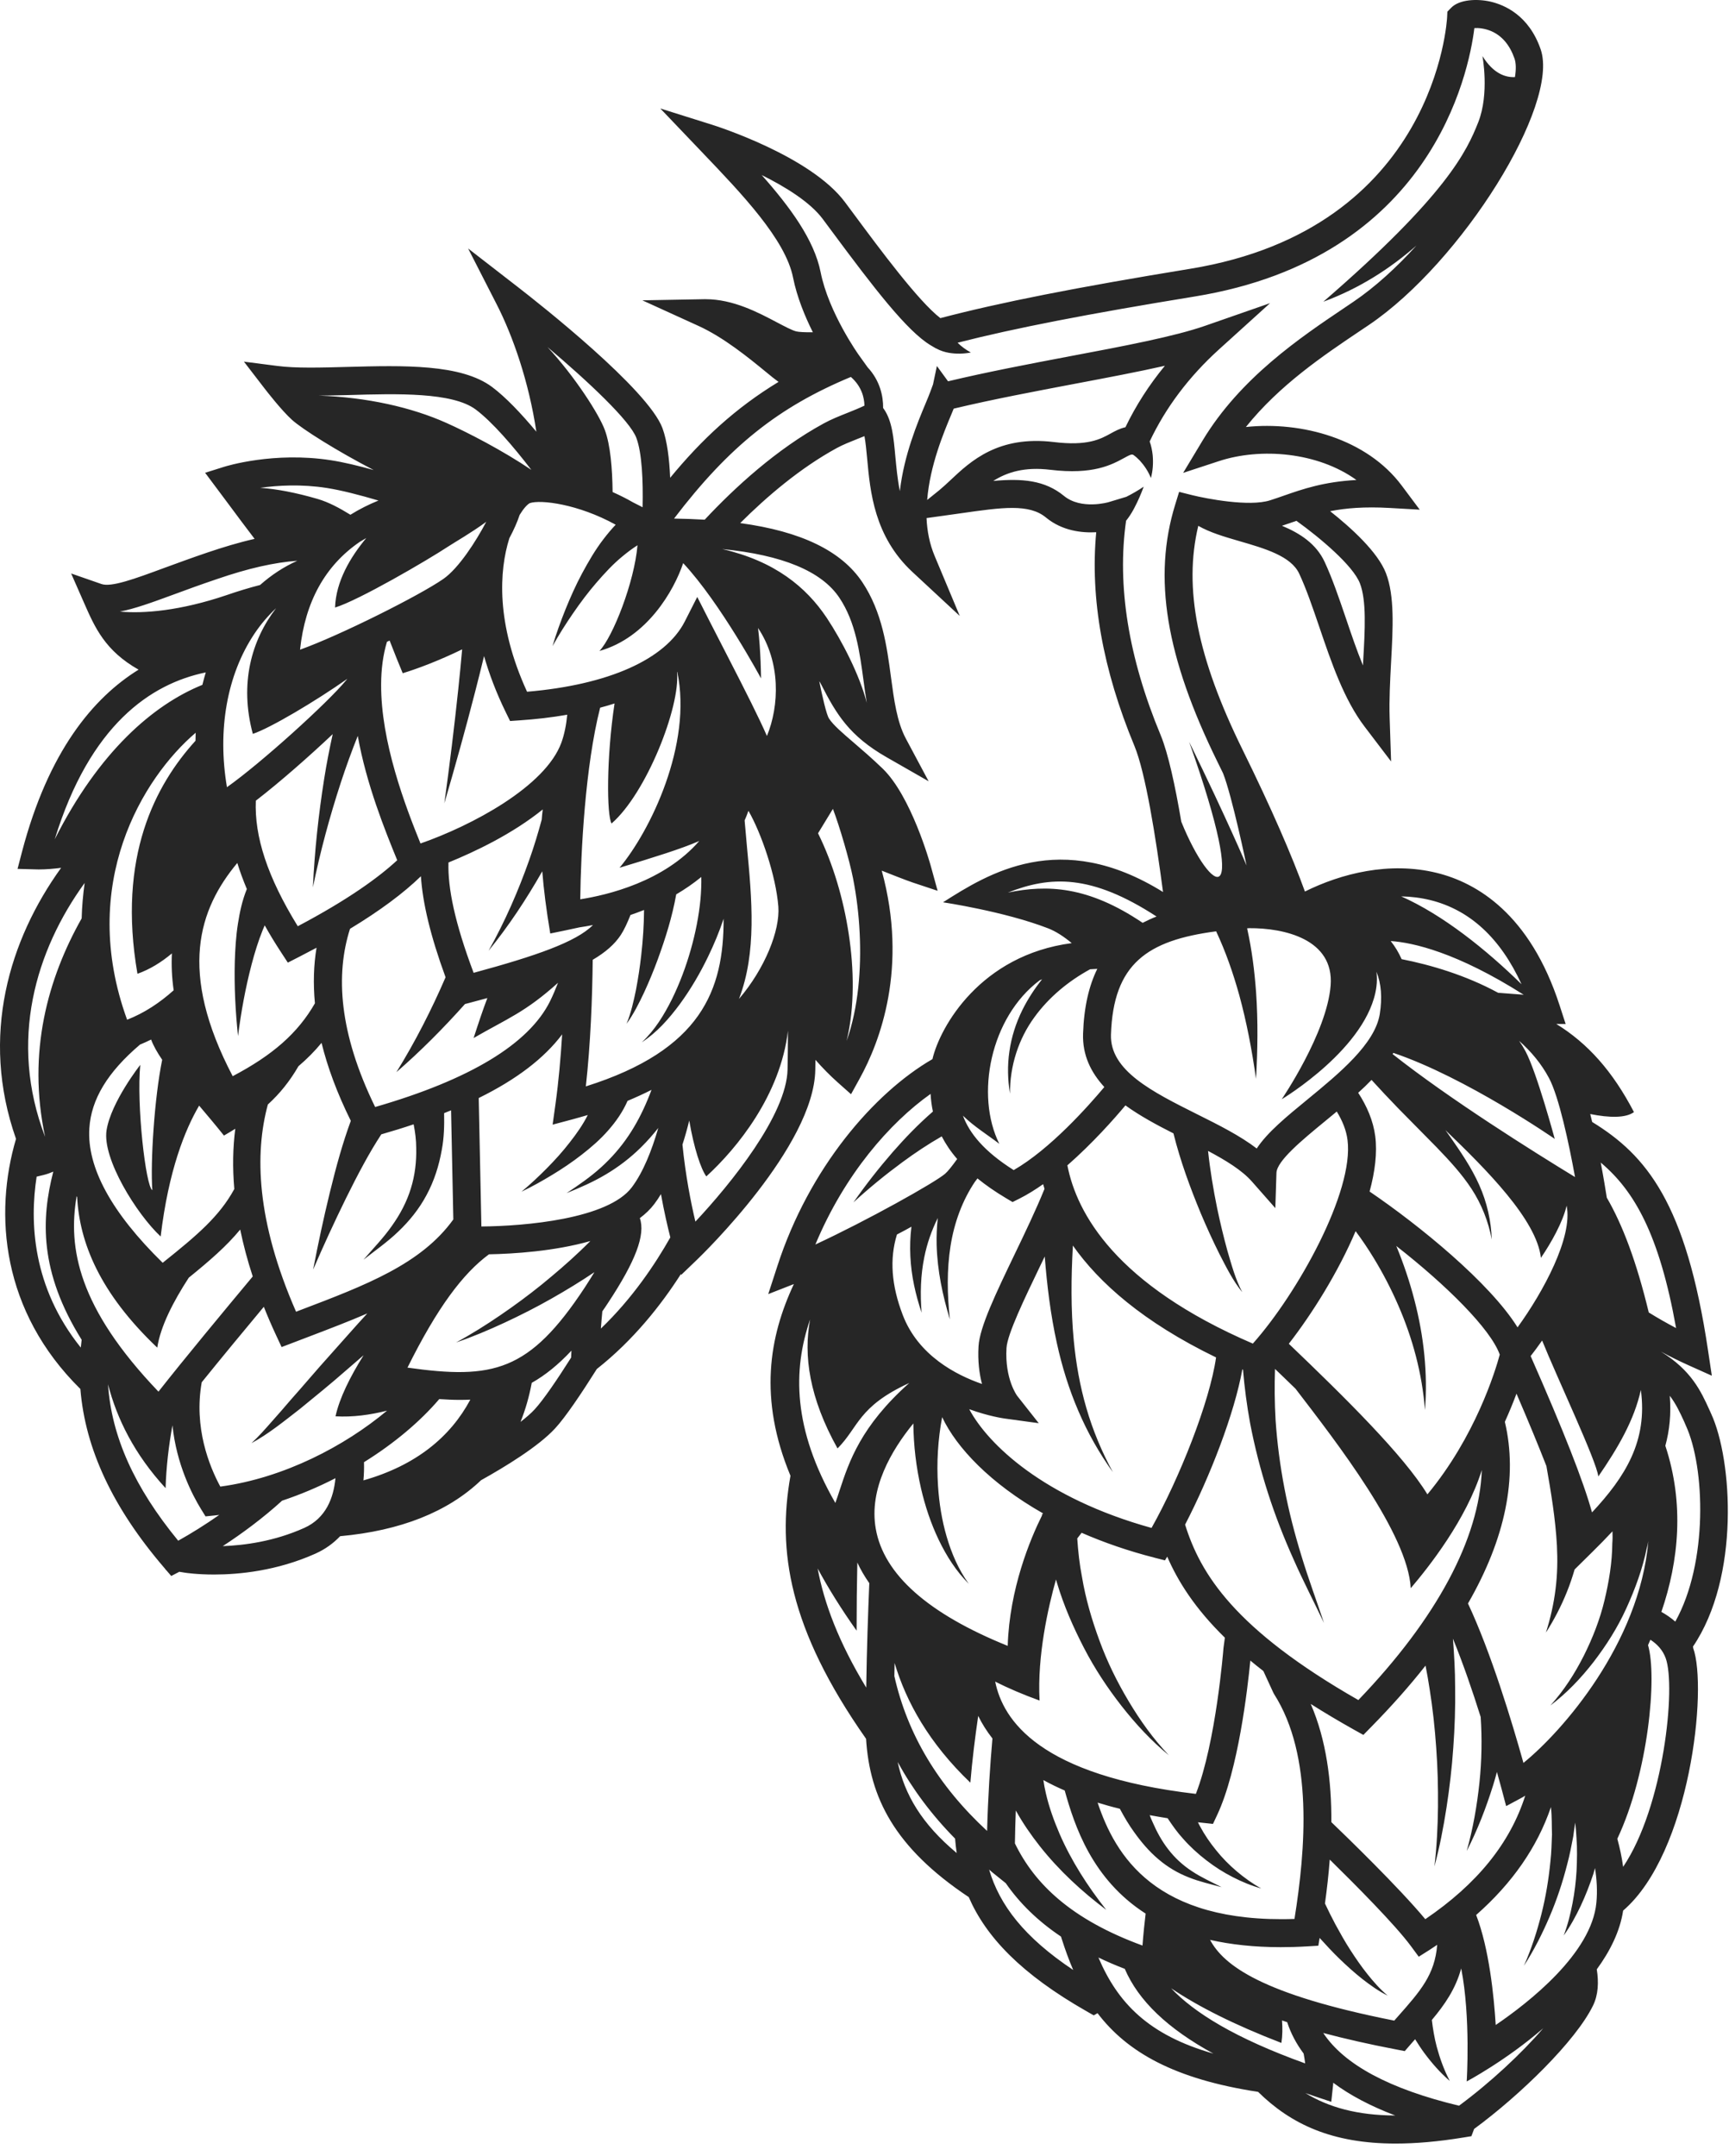 <svg viewBox="0 0 138 172" fill="none" xmlns="http://www.w3.org/2000/svg">
  <path
    d="M135.119 131.37C138.888 125.827 138.268 116.451 136.578 112.792L136.442 112.489C135.752 110.972 134.99 109.32 132.564 107.83C133.274 108.211 134.009 108.578 134.771 108.92L136.629 109.753L136.326 107.733C134.571 95.969 131.403 92.162 127.079 89.51C127.027 89.297 126.976 89.09 126.924 88.877C128.453 89.181 129.744 89.207 130.415 88.723C128.718 85.47 126.743 83.25 124.214 81.689L124.962 81.695L124.485 80.224C122.11 72.887 117.845 70.422 114.689 69.641C110.895 68.705 107.055 69.686 104.152 71.125C103.113 68.267 101.525 64.582 99.17 59.8C95.563 52.476 94.453 46.914 95.64 41.951C96.563 42.48 97.718 42.822 98.925 43.171C100.944 43.758 103.035 44.358 103.693 45.759C104.261 46.972 104.765 48.45 105.3 50.018C106.268 52.863 107.268 55.806 108.914 57.968L111.03 60.749L110.914 57.251C110.869 55.812 110.953 54.289 111.03 52.818C111.179 50.102 111.321 47.54 110.617 45.72C109.959 44.029 107.836 42.106 106.165 40.783C107.404 40.538 108.907 40.409 110.927 40.525L113.315 40.661L111.882 38.744C109.095 35.008 103.893 33.595 99.441 34.066C102.125 30.717 105.629 28.361 108.54 26.406L109.262 25.922C116.683 20.902 124.498 8.364 122.968 3.937C122.026 1.201 120.052 0.381 118.961 0.13C117.916 -0.109 116.483 -0.057 115.825 0.62L115.522 0.93L115.502 1.362C115.496 1.53 114.631 18.237 94.995 21.444C85.844 22.941 79.83 24.128 75.055 25.38C73.306 24.032 70.241 19.902 68.17 17.107L67.441 16.127C64.698 12.448 57.154 10.054 56.832 9.951L52.702 8.654L56.103 12.216C59.194 15.449 62.698 19.108 63.298 22.147C63.608 23.696 64.24 25.232 64.879 26.509C64.246 26.516 63.769 26.49 63.549 26.438C63.22 26.355 62.633 26.045 62.007 25.716C60.529 24.935 58.523 23.87 56.322 23.87C56.277 23.87 56.238 23.87 56.193 23.87L51.269 23.96L55.748 26C57.761 26.916 59.768 28.555 61.091 29.639C61.51 29.988 61.859 30.265 62.11 30.446C62.123 30.452 62.136 30.459 62.143 30.465C58.697 32.556 56.012 35.053 53.489 38.118C53.425 36.621 53.25 35.182 52.876 34.163C51.74 31.072 43.055 24.232 41.319 22.889L37.363 19.824L39.641 24.277C40.932 26.793 42.209 30.446 42.809 34.44C41.616 33.008 40.364 31.685 39.273 30.872C36.795 29.026 32.194 29.155 27.748 29.271C25.619 29.329 23.605 29.387 22.128 29.194L19.469 28.852L21.108 30.981C21.244 31.156 22.463 32.736 23.302 33.492C24.148 34.253 26.89 35.976 29.826 37.499C28.6 37.157 27.419 36.873 26.413 36.718C21.844 36.008 18.03 37.196 17.869 37.247L16.372 37.718L18.166 40.119C18.959 41.19 19.669 42.139 20.321 42.99C19.037 43.281 17.779 43.668 16.572 44.074C15.275 44.513 14.139 44.933 13.132 45.3C10.758 46.178 8.88 46.869 8.093 46.591L5.679 45.752L6.705 48.088C7.589 50.102 8.396 51.915 11.061 53.425C7.441 55.664 3.859 59.942 1.756 67.957L1.401 69.319L2.808 69.357C2.898 69.357 2.995 69.364 3.085 69.364C3.672 69.364 4.279 69.312 4.879 69.235C0.749 74.958 -1.613 82.644 1.278 90.859C-0.496 96.86 0.123 104.61 6.415 110.811C6.802 115.599 9.009 120.297 13.094 125.059L13.203 125.188L13.19 125.214L13.229 125.221L13.668 125.73L14.313 125.395L14.752 125.466C14.836 125.479 15.72 125.614 17.088 125.614C19.082 125.614 22.108 125.324 25.186 123.943C25.987 123.582 26.625 123.104 27.148 122.556C31.968 122.117 35.744 120.62 38.396 118.09C40.293 117.032 42.971 115.406 44.307 113.954C45.146 113.044 46.404 111.172 47.636 109.217C50.56 106.914 52.779 104.094 54.347 101.641L54.367 101.712L55.677 100.454C56.057 100.086 64.969 91.452 65.072 85.354C65.079 85.083 65.079 84.819 65.085 84.554C65.653 85.199 66.247 85.806 66.879 86.367L67.925 87.296L68.602 86.07C70.248 83.096 72.493 77.185 70.377 69.46C72.293 70.222 72.829 70.403 72.855 70.409L74.836 71.067L74.281 69.054C74.216 68.828 72.726 63.511 70.441 61.31C69.576 60.478 68.809 59.82 68.125 59.233C67.215 58.452 66.499 57.839 66.163 57.316C65.95 56.974 65.634 55.548 65.388 54.348C65.44 54.425 65.492 54.502 65.531 54.586C66.763 57 67.796 58.71 70.757 60.407L74.119 62.33L72.293 58.91C71.59 57.587 71.358 55.851 71.112 54.019C70.79 51.586 70.415 48.83 68.828 46.449C67.163 43.952 63.943 42.39 59.078 41.732C61.207 39.609 63.879 37.331 66.789 35.744C67.26 35.486 67.847 35.253 68.46 35.008C68.641 34.937 68.815 34.866 68.996 34.795C69.093 35.305 69.151 35.95 69.215 36.615C69.454 39.222 69.776 42.79 72.809 45.617L76.604 49.14L74.603 44.365C74.19 43.384 73.997 42.358 73.952 41.332L76.72 40.945C79.979 40.48 82.134 40.17 83.483 41.287C84.773 42.352 86.341 42.526 87.496 42.461C86.999 47.707 88.019 53.431 90.542 59.504C91.426 61.633 92.246 66.763 92.827 71.164C84.612 66.06 78.843 69.712 75.268 71.984C75.268 71.984 80.14 72.706 83.638 74.055C84.276 74.3 84.915 74.72 85.541 75.242C78.249 76.197 75.023 81.921 74.423 84.496C69.757 87.193 64.576 93.195 62.046 101.003L61.317 103.242L63.362 102.442C61.394 106.636 60.529 111.573 63.091 117.735C62.039 123.653 62.923 129.893 69.125 138.72C69.415 143.386 71.37 147.387 77.32 151.349C78.707 154.543 81.521 157.492 86.742 160.467L87.296 160.783L87.6 160.609C89.968 163.719 93.737 165.868 100.415 166.887C103.042 169.469 106.32 171.011 111.392 171.011C113.005 171.011 114.799 170.856 116.806 170.527L117.438 170.424L117.658 169.843C121.316 167.159 125.763 162.841 127.15 159.996C127.569 159.137 127.608 158.131 127.447 157.111C128.505 155.666 129.299 154.078 129.55 152.426C134.906 147.819 136.307 134.674 135.139 131.474C135.152 131.435 135.132 131.403 135.119 131.37ZM64.659 105.262C64.117 108.14 64.595 111.521 66.847 115.554C68.538 113.863 68.467 112.218 72.571 110.334C68.705 113.779 67.77 116.599 67.008 118.916C66.898 119.258 66.789 119.587 66.673 119.903C63.272 113.992 63.272 109.295 64.659 105.262ZM65.079 99.286C67.408 93.698 71.022 89.574 74.274 87.271C74.3 87.735 74.358 88.206 74.461 88.677C73.293 89.691 72.242 90.781 71.254 91.91C70.132 93.201 69.086 94.537 68.118 95.924C69.364 94.782 70.667 93.717 72.009 92.73C73.035 91.975 74.087 91.272 75.165 90.659C75.475 91.259 75.875 91.865 76.397 92.465C75.991 93.027 75.649 93.459 75.436 93.64C74.623 94.343 69.222 97.363 65.079 99.286ZM89.878 41.545C89.936 41.474 89.987 41.403 90.045 41.325C90.245 41.048 90.407 40.777 90.549 40.499C90.839 39.951 91.078 39.39 91.284 38.828C90.833 39.131 90.362 39.403 89.897 39.635L88.484 40.061C88.464 40.067 86.296 40.693 84.922 39.564C83.392 38.306 81.573 38.157 79.275 38.37C80.379 37.673 81.766 37.228 83.838 37.48C87.251 37.892 88.735 37.073 89.723 36.537C90.097 36.331 90.265 36.247 90.374 36.266L90.439 36.279C90.62 36.402 90.8 36.563 90.968 36.737C91.323 37.125 91.646 37.596 91.859 38.138C92.013 37.57 92.059 36.95 92.001 36.312C91.962 35.963 91.897 35.595 91.762 35.221C93.033 32.524 94.892 30.052 97.299 27.871L101.37 24.186L96.182 25.993C93.737 26.845 89.69 27.613 85.406 28.419C82.173 29.032 78.837 29.665 75.668 30.42L74.778 29.2L74.461 30.704H74.455L74.248 31.265C74.165 31.491 74.042 31.788 73.894 32.143C73.235 33.717 72.151 36.299 71.822 39.183C71.629 38.222 71.545 37.279 71.461 36.415C71.325 34.905 71.203 33.601 70.57 32.666L70.486 32.549C70.499 31.594 70.228 30.355 69.254 29.31L68.55 28.329C68.525 28.297 66.137 24.941 65.498 21.715C64.988 19.147 63.078 16.54 60.794 13.965C62.723 14.92 64.672 16.14 65.66 17.462L66.389 18.443C69.706 22.915 72.397 26.432 74.294 27.555L74.7 27.794H74.713C75.062 27.987 75.41 28.09 75.739 28.148C76.359 28.252 76.939 28.226 77.488 28.123C77.088 27.903 76.726 27.639 76.43 27.342C81.005 26.174 86.793 25.051 95.376 23.651C114.244 20.573 117.232 5.834 117.677 2.24C118.019 2.22 118.516 2.266 119.039 2.491C119.89 2.866 120.503 3.595 120.878 4.666C121.007 5.034 121.013 5.544 120.916 6.15C120.148 6.189 119.187 5.866 118.322 4.473C118.322 4.473 118.89 7.467 117.987 9.751C117.083 12.035 115.489 15.539 105.623 24.07C108.514 23.006 110.972 21.412 113.05 19.592C111.482 21.321 109.772 22.889 108.03 24.07L107.314 24.554C103.803 26.916 98.996 30.142 95.982 35.15L94.433 37.725L97.286 36.789C100.622 35.692 105.171 36.066 108.262 38.293C105.662 38.434 103.984 39.015 102.467 39.544C102.093 39.673 101.732 39.803 101.357 39.919C99.705 40.441 96.311 39.79 95.137 39.499L94.111 39.241L93.801 40.248C92.001 46.062 93.046 52.392 97.176 60.788C97.331 61.097 97.473 61.394 97.621 61.697C98.344 63.53 99.493 69.047 99.493 69.047C99.493 69.047 97.995 65.479 94.911 59.181C99.912 73.274 96.673 71.442 94.285 65.556C93.801 62.704 93.24 60.104 92.639 58.652C90.065 52.47 89.142 46.72 89.878 41.545ZM56.245 41.461C55.464 41.416 54.651 41.383 53.799 41.371C58.219 35.576 62.149 32.472 67.912 30.072C68.783 30.833 68.983 31.743 68.996 32.362C68.576 32.562 68.112 32.749 67.66 32.93C67.008 33.188 66.331 33.459 65.743 33.782C61.968 35.84 58.639 38.899 56.245 41.461ZM66.995 47.688C68.299 49.637 68.615 52.018 68.925 54.315C69.002 54.915 69.086 55.496 69.183 56.071C68.609 53.844 67.195 51.115 65.989 49.295C64.343 46.83 61.839 44.771 57.645 43.803C62.446 44.275 65.582 45.572 66.995 47.688ZM55.503 97.46C55.154 95.995 54.715 93.782 54.47 91.317C54.677 90.678 54.857 90.032 55.012 89.394C55.386 91.594 55.935 93.246 56.374 93.853C58.819 91.62 62.291 87.367 62.891 82.231C62.891 83.36 62.872 84.425 62.859 85.309C62.794 88.936 58.329 94.446 55.503 97.46ZM47.959 105.991C47.991 105.545 48.03 105.087 48.075 104.616C48.23 104.397 48.379 104.177 48.533 103.939C50.734 100.603 51.528 98.512 51.069 97.182C51.515 96.847 51.908 96.473 52.224 96.053C52.412 95.808 52.586 95.543 52.754 95.266C53.012 96.692 53.289 97.886 53.502 98.718C52.302 100.841 50.463 103.597 47.959 105.991ZM26.09 38.931C27.245 39.112 28.716 39.493 30.207 39.932C29.458 40.235 28.703 40.609 27.968 41.067C27.103 40.532 26.238 40.067 25.361 39.809C23.612 39.299 22.044 39.002 20.766 38.919C22.141 38.725 24.031 38.609 26.09 38.931ZM37.963 32.666C39.293 33.659 40.951 35.589 42.41 37.486C40.106 35.931 37.299 34.485 35.634 33.743C32.84 32.491 29.278 31.691 25.445 31.562C26.219 31.556 27.013 31.536 27.832 31.517C31.71 31.401 36.105 31.285 37.963 32.666ZM51.289 40.467C50.902 40.267 50.631 40.132 50.527 40.08C50.005 39.777 49.456 39.506 48.895 39.254C48.875 37.376 48.72 35.505 48.275 34.305C47.817 33.059 45.894 30.052 43.7 27.69C46.952 30.439 50.288 33.569 50.792 34.937C51.244 36.15 51.334 38.37 51.289 40.467ZM29.007 118.103C29.052 117.613 29.065 117.129 29.052 116.651C31.472 115.148 33.55 113.392 35.059 111.618C35.621 111.656 36.163 111.682 36.679 111.682C36.97 111.682 37.254 111.676 37.538 111.663C35.963 114.618 33.214 116.909 29.007 118.103ZM38.422 97.847L38.209 87.6C41.222 86.116 43.429 84.431 44.868 82.521C44.752 84.399 44.584 86.29 44.339 88.058L44.107 89.723L45.733 89.29C46.139 89.181 46.526 89.065 46.914 88.955C46.914 88.961 46.907 88.968 46.907 88.968C46.526 89.723 46.017 90.452 45.462 91.155C44.913 91.865 44.3 92.543 43.655 93.195C43.01 93.846 42.339 94.479 41.622 95.072C42.461 94.672 43.274 94.214 44.074 93.73C44.874 93.246 45.662 92.717 46.417 92.13C47.172 91.543 47.914 90.91 48.578 90.142C49.153 89.484 49.688 88.736 50.089 87.826C50.766 87.542 51.405 87.251 51.999 86.948C51.902 87.213 51.798 87.477 51.689 87.735C51.269 88.742 50.766 89.723 50.147 90.633C49.533 91.543 48.798 92.388 47.959 93.143C47.127 93.898 46.178 94.55 45.217 95.189C46.281 94.756 47.346 94.298 48.359 93.691C49.372 93.091 50.327 92.362 51.185 91.51C51.669 91.033 52.115 90.523 52.541 89.987C52.024 91.775 51.34 93.504 50.437 94.711C48.54 97.253 41.88 97.821 38.422 97.847ZM17.585 118.6C16.707 116.98 15.455 113.889 16.101 110.276C17.675 108.327 19.508 106.113 21.057 104.255C21.353 104.997 21.676 105.752 22.037 106.526L22.476 107.468L24.741 106.604C26.296 106.01 27.839 105.423 29.316 104.784C28.297 105.887 27.316 107.023 26.309 108.14C25.264 109.295 24.257 110.501 23.218 111.663C22.709 112.257 22.199 112.85 21.676 113.431C21.16 114.018 20.644 114.605 20.069 115.135C21.463 114.38 22.689 113.366 23.935 112.405C25.148 111.411 26.374 110.424 27.548 109.391C28.039 108.966 28.529 108.54 29.02 108.12C27.942 109.837 27.09 111.553 26.78 112.992C28.148 113.07 29.536 112.883 30.891 112.541C27.535 115.348 22.683 117.909 17.585 118.6ZM20.302 50.566C20.818 49.792 21.405 49.114 22.037 48.52C20.076 51.069 19.095 54.528 20.179 58.548C21.579 58.084 25.212 55.922 27.716 54.16C27.684 54.206 27.645 54.257 27.606 54.296C26.161 56.051 20.869 60.852 18.114 62.801C17.34 58.239 18.114 53.838 20.302 50.566ZM29.233 42.926C27.974 44.442 26.813 46.365 26.742 48.469C28.626 47.895 34.072 44.72 35.789 43.59C36.311 43.248 37.667 42.474 38.809 41.629C38.002 43.171 36.608 45.339 35.389 46.184C33.524 47.488 27.129 50.695 23.948 51.831C24.354 48.004 25.954 45.12 28.716 43.229C28.89 43.119 29.065 43.029 29.233 42.926ZM49.14 41.861C48.791 42.229 48.475 42.61 48.178 42.997C47.501 43.874 46.965 44.81 46.462 45.739C45.959 46.675 45.533 47.636 45.139 48.604C44.752 49.572 44.391 50.553 44.1 51.547C44.603 50.644 45.158 49.772 45.739 48.927C46.32 48.082 46.933 47.262 47.591 46.501C48.249 45.739 48.927 45.004 49.675 44.391C50.069 44.062 50.469 43.765 50.882 43.5C50.631 46.449 48.92 50.805 47.843 51.934C51.65 50.869 53.799 47.101 54.528 44.926C57.496 48.095 60.742 54.122 60.742 54.122C60.742 54.122 60.73 51.96 60.504 50.102C62.323 52.831 62.207 56.29 61.213 58.716C60.6 57.316 59.574 55.27 57.968 52.154C57.522 51.295 57.077 50.424 56.645 49.579L55.651 47.624L54.657 49.579C53.115 52.612 48.546 54.638 42.067 55.186C39.57 49.747 39.841 45.52 40.654 42.939C41.009 42.274 41.293 41.635 41.474 41.08C41.784 40.571 42.08 40.248 42.287 40.138C43.152 39.848 46.133 40.203 49.14 41.861ZM62.123 72.326C62.265 74.236 61.052 77.269 58.981 79.695C60.413 75.965 60.013 71.732 59.62 67.57C59.555 66.866 59.49 66.163 59.432 65.453C59.542 65.201 59.645 64.95 59.736 64.685C60.768 66.473 61.93 69.861 62.123 72.326ZM12.648 111.024C6.234 104.319 5.408 99.564 6.118 95.427C6.131 95.453 6.144 95.479 6.157 95.505C6.35 99.118 7.938 103.132 12.552 107.514C12.803 105.836 13.823 103.842 15.068 101.932C16.733 100.583 18.082 99.415 19.172 98.092C19.418 99.293 19.747 100.538 20.172 101.835C17.927 104.526 14.7 108.411 12.648 111.024ZM15.617 58.458C15.61 58.671 15.604 58.884 15.604 59.097C12.41 62.614 9.351 68.331 10.971 77.688C11.964 77.333 12.874 76.772 13.72 76.062C13.674 76.991 13.713 77.972 13.861 79.004C12.752 79.998 11.519 80.818 10.145 81.353C6.208 70.532 11.39 62.059 15.617 58.458ZM46.759 86.671C47.133 83.276 47.275 79.663 47.307 76.572C48.32 75.978 49.062 75.333 49.553 74.584C49.798 74.21 50.063 73.655 50.321 72.997C50.676 72.874 51.037 72.745 51.405 72.597C51.398 73.784 51.315 75.004 51.179 76.21C51.076 77.133 50.934 78.056 50.76 78.972C50.572 79.888 50.366 80.798 50.011 81.676C50.566 80.908 50.998 80.05 51.405 79.185C51.805 78.32 52.173 77.43 52.502 76.533C53.108 74.868 53.644 73.184 53.973 71.351C54.657 70.951 55.335 70.487 55.974 69.964C55.986 70.544 55.961 71.145 55.909 71.738C55.78 73.081 55.509 74.449 55.128 75.784C54.748 77.12 54.257 78.436 53.638 79.701C53.012 80.953 52.276 82.173 51.224 83.154C52.431 82.373 53.412 81.257 54.276 80.088C55.135 78.908 55.877 77.643 56.516 76.32C56.987 75.346 57.406 74.345 57.755 73.3C57.768 78.985 55.98 83.767 46.759 86.671ZM36.182 97.286C33.614 100.848 29.213 102.525 23.948 104.526L23.631 104.649C20.45 97.395 20.321 92.014 21.379 88.116C22.354 87.225 23.141 86.238 23.819 85.064C24.509 84.477 25.122 83.857 25.664 83.199C26.135 85.115 26.896 87.193 28 89.419C27.671 90.317 27.387 91.201 27.129 92.091C26.832 93.111 26.574 94.13 26.322 95.15C25.825 97.189 25.387 99.234 24.993 101.287C25.819 99.37 26.69 97.479 27.606 95.614C28.064 94.685 28.536 93.762 29.026 92.865C29.471 92.046 29.942 91.246 30.433 90.497C31.33 90.239 32.194 89.974 33.014 89.697C33.137 90.323 33.22 90.949 33.22 91.581C33.246 92.659 33.124 93.749 32.794 94.808C32.472 95.866 31.943 96.873 31.272 97.808C30.613 98.757 29.781 99.602 29.013 100.499C29.936 99.77 30.91 99.099 31.788 98.254C32.666 97.421 33.453 96.453 34.046 95.337C34.647 94.227 35.04 92.994 35.26 91.736C35.447 90.762 35.466 89.787 35.447 88.806C35.634 88.729 35.821 88.658 36.002 88.581L36.182 97.286ZM26.555 58.568C26.296 59.749 26.064 60.93 25.877 62.117C25.419 65.001 25.109 67.899 24.974 70.796C25.554 67.957 26.309 65.169 27.2 62.44C27.613 61.181 28.064 59.936 28.555 58.71C29.245 62.582 30.73 66.247 31.704 68.628C30.239 69.983 27.813 71.758 23.767 73.894C21.334 69.951 20.302 66.731 20.418 63.879C22.321 62.414 24.683 60.336 26.555 58.568ZM48.811 65.698C51.592 63.285 54.302 56.4 54.038 53.618C54.044 53.612 54.051 53.605 54.057 53.605C55.277 59.387 51.902 66.292 49.45 69.228C52.25 68.376 54.347 67.731 55.812 67.092C52.992 70.344 48.462 71.409 46.313 71.745C46.359 67.938 46.707 61.136 47.901 56.458C48.295 56.354 48.675 56.245 49.05 56.122C48.391 60.484 48.424 65.027 48.811 65.698ZM7.131 90.013C7.28 87.697 8.583 85.541 11.177 83.334C11.48 83.212 11.777 83.076 12.061 82.934C12.248 83.438 12.552 83.973 12.945 84.547C12.319 87.606 11.997 92.723 12.158 94.95C11.629 94.646 10.887 88.129 11.196 84.954C11.196 84.954 8.873 87.897 8.506 90.162C8.144 92.427 10.9 96.853 12.823 98.647C13.455 93.362 14.771 90.116 15.894 88.206C16.533 88.961 17.204 89.755 17.875 90.594C18.191 90.413 18.488 90.233 18.779 90.052C18.585 91.543 18.553 93.149 18.701 94.859C17.52 97.028 15.759 98.531 12.984 100.744C8.899 96.744 6.931 93.136 7.131 90.013ZM18.94 68.847C19.146 69.519 19.405 70.215 19.701 70.925C19.321 71.867 19.134 72.784 18.992 73.681C18.83 74.707 18.772 75.72 18.74 76.72C18.688 78.721 18.791 80.701 18.998 82.657C19.243 80.708 19.598 78.778 20.089 76.914C20.334 75.984 20.618 75.068 20.966 74.203C21.018 74.074 21.076 73.952 21.128 73.823C21.515 74.52 21.947 75.229 22.425 75.959L22.973 76.797L23.87 76.339C24.348 76.094 24.812 75.849 25.264 75.61C25.038 76.972 24.986 78.449 25.135 80.043C23.767 82.431 21.747 84.186 18.572 85.857C14.191 77.501 15.868 72.532 18.94 68.847ZM37.802 77.611C36.298 73.616 35.731 70.835 35.795 68.809C37.892 67.957 40.9 66.531 43.319 64.576C43.287 64.84 43.255 65.111 43.236 65.395C42.945 66.466 42.622 67.537 42.248 68.589C41.37 71.074 40.306 73.519 38.996 75.849C40.596 73.881 42.009 71.745 43.281 69.512C43.397 70.964 43.603 72.597 43.919 74.474C44.745 74.307 45.52 74.145 46.249 73.984C46.552 73.939 46.914 73.881 47.327 73.797C45.984 75.152 42.752 76.268 37.802 77.611ZM44.81 59.239C43.526 62.769 37.602 65.885 33.562 67.292C32.362 64.337 30.388 59.187 30.42 54.586C30.42 54.58 30.426 54.573 30.426 54.573L30.42 54.567C30.426 53.392 30.568 52.263 30.884 51.205C30.955 51.173 31.026 51.134 31.097 51.102C31.485 52.115 31.852 53.005 32.143 53.709C33.253 53.373 35.008 52.721 36.886 51.805C36.795 52.844 36.692 53.889 36.582 54.935C36.26 57.987 35.886 61.039 35.466 64.085C36.331 61.13 37.157 58.168 37.925 55.18C38.17 54.238 38.402 53.289 38.635 52.341C39.035 53.741 39.596 55.245 40.383 56.851L40.712 57.522L41.454 57.471C42.797 57.38 44.068 57.232 45.275 57.019C45.197 57.819 45.049 58.574 44.81 59.239ZM29.942 88.316C27.045 82.392 26.774 77.74 27.936 74.1C30.317 72.661 32.214 71.248 33.595 69.906C33.73 72.009 34.343 74.636 35.563 77.966C34.447 80.547 33.15 83.096 31.64 85.535C33.569 83.864 35.382 82.037 37.112 80.101L37.408 80.024C37.925 79.888 38.415 79.753 38.899 79.624C38.563 80.501 38.221 81.515 37.802 82.812C40.544 81.231 41.919 80.76 44.539 78.404C44.345 78.901 44.139 79.398 43.9 79.882C42.203 83.289 37.512 86.129 29.942 88.316ZM32.523 109.108C34.905 104.313 36.95 101.596 39.028 100.067C41.003 100.028 44.236 99.828 47.12 99.009C46.849 99.273 46.585 99.544 46.307 99.802C45.326 100.738 44.287 101.622 43.229 102.487C42.164 103.345 41.061 104.158 39.925 104.932C38.789 105.707 37.621 106.442 36.402 107.101C37.712 106.655 38.996 106.113 40.261 105.526C41.525 104.939 42.771 104.307 43.99 103.616C45.165 102.951 46.32 102.248 47.443 101.493C47.217 101.861 46.965 102.267 46.675 102.713C42.235 109.45 39.357 110.063 32.523 109.108ZM2.924 93.872L3.485 93.737C3.75 93.672 4.008 93.575 4.253 93.472C3.292 97.215 3.117 101.448 6.518 106.888C6.492 107.094 6.466 107.301 6.447 107.507C2.556 102.661 2.369 97.453 2.924 93.872ZM23.728 44.739C22.67 45.21 21.67 45.862 20.76 46.669C19.889 46.894 18.992 47.165 18.075 47.482C14.378 48.733 11.454 48.966 9.57 48.791C10.719 48.579 12.106 48.075 13.913 47.411C14.907 47.043 16.036 46.63 17.301 46.204C19.811 45.339 21.908 44.868 23.728 44.739ZM16.423 53.644C16.326 53.973 16.236 54.302 16.152 54.638C12.235 56.219 7.886 59.981 4.369 66.957C7.176 57.832 12.029 54.548 16.423 53.644ZM6.518 73.268C3.827 78.03 2.156 83.954 3.601 90.697C0.659 83.025 2.866 75.797 6.757 70.441C6.628 71.358 6.544 72.3 6.518 73.268ZM8.622 110.443C9.338 113.199 10.719 116.006 13.216 118.722C13.268 117.045 13.461 115.367 13.765 113.708C14.081 116.812 15.339 119.245 16.036 120.381L16.404 120.975L17.101 120.904C17.236 120.891 17.366 120.871 17.501 120.858C16.391 121.633 15.275 122.33 14.223 122.917C10.725 118.658 8.899 114.605 8.622 110.443ZM22.515 119.723C23.986 119.232 25.419 118.626 26.774 117.929C26.625 119.51 26.012 121.123 24.283 121.897C21.895 122.969 19.514 123.285 17.779 123.349C19.321 122.343 20.992 121.11 22.515 119.723ZM41.545 113.437C41.938 112.463 42.235 111.424 42.442 110.321C43.519 109.714 44.558 108.875 45.61 107.752C45.597 107.978 45.591 108.159 45.584 108.307C44.481 110.05 43.384 111.663 42.681 112.431C42.384 112.753 41.996 113.089 41.545 113.437ZM68.086 70.073C68.37 71.519 68.544 72.977 68.615 74.442C68.686 75.9 68.654 77.365 68.499 78.811C68.338 80.256 68.054 81.689 67.57 83.05C67.912 81.65 68.047 80.211 68.06 78.785C68.073 77.359 67.957 75.933 67.744 74.526C67.531 73.119 67.221 71.732 66.815 70.383C66.408 69.034 65.905 67.718 65.292 66.479L66.479 64.53C67.015 65.937 67.802 68.628 68.086 70.073ZM121.439 78.52C118.619 75.758 115.16 72.984 111.837 71.513C112.611 71.525 113.392 71.622 114.16 71.809C117.316 72.59 119.755 74.842 121.439 78.52ZM125.711 93.904C122.375 91.872 115.709 87.697 111.153 84.096C111.172 84.064 111.192 84.031 111.211 83.999C117.012 85.954 124.091 90.859 124.091 90.859C124.091 90.859 122.672 85.593 121.762 83.876C121.607 83.586 121.433 83.302 121.246 83.037C122.201 83.883 123.027 84.864 123.64 86.019C124.427 87.503 125.22 91.201 125.711 93.904ZM134.552 113.721C136.1 117.07 136.333 124.691 133.713 129.37C133.364 129.067 132.99 128.808 132.603 128.596C134.003 124.511 134.442 119.949 132.919 115.341C133.254 114.121 133.39 112.799 133.274 111.353C133.771 112.005 134.087 112.689 134.416 113.405L134.552 113.721ZM129.55 148.935C129.447 148.167 129.286 147.419 129.086 146.696C131.577 141.398 132.274 133.739 131.538 131.248C131.603 131.106 131.667 130.957 131.725 130.815C132.254 131.157 132.706 131.628 132.945 132.28C133.784 134.565 132.79 144.128 129.55 148.935ZM127.415 151.794C127.04 155.834 122.02 159.757 119.381 161.551C119.239 159.26 118.858 155.466 117.819 152.775C120.697 150.245 122.697 147.367 123.788 144.167C123.788 144.192 123.794 144.218 123.794 144.244C123.872 144.941 123.846 145.644 123.872 146.348C123.84 147.051 123.833 147.761 123.749 148.471C123.614 149.89 123.381 151.31 123.027 152.71C122.672 154.111 122.226 155.492 121.633 156.827C122.426 155.601 123.091 154.285 123.672 152.93C124.253 151.575 124.724 150.161 125.091 148.709C125.291 147.987 125.421 147.251 125.569 146.509C125.614 146.141 125.672 145.773 125.724 145.406C125.769 145.812 125.808 146.225 125.827 146.638C125.892 147.496 125.872 148.361 125.834 149.232C125.782 150.103 125.679 150.974 125.511 151.839C125.343 152.704 125.13 153.569 124.808 154.407C125.337 153.678 125.769 152.878 126.163 152.052C126.55 151.226 126.885 150.368 127.176 149.49C127.221 149.342 127.26 149.187 127.305 149.032C127.447 149.936 127.505 150.865 127.415 151.794ZM97.066 74.3C97.821 75.907 98.421 77.623 98.912 79.392C99.505 81.56 99.931 83.805 100.247 86.07C100.383 83.786 100.415 81.482 100.254 79.166C100.131 77.469 99.918 75.765 99.538 74.061C99.596 74.055 99.647 74.055 99.706 74.049C102.474 74.029 106.494 74.913 106.204 78.624C105.907 82.412 102.3 87.697 102.3 87.697C102.3 87.697 109.204 83.579 109.856 78.74C109.914 78.308 109.908 77.907 109.862 77.527C110.243 78.462 110.334 79.592 110.127 80.895C109.746 83.289 106.875 85.644 104.345 87.722C102.667 89.097 101.144 90.349 100.306 91.626C98.976 90.607 97.292 89.761 95.53 88.884C91.956 87.096 88.581 85.406 88.671 82.541C88.858 76.894 91.555 75.023 97.066 74.3ZM111.573 160.873C111.476 160.983 111.379 161.093 111.282 161.202C100.706 159.112 97.666 156.789 96.582 154.762C98.215 155.13 100.08 155.343 102.222 155.343C102.9 155.343 103.603 155.324 104.339 155.279L105.223 155.227L105.326 154.607C105.842 155.175 106.359 155.737 106.913 156.272C107.501 156.84 108.101 157.382 108.74 157.886C109.378 158.382 110.043 158.86 110.759 159.208C110.146 158.699 109.624 158.099 109.133 157.485C108.643 156.872 108.198 156.221 107.772 155.562C107.346 154.904 106.965 154.22 106.591 153.536C106.294 152.981 106.016 152.42 105.752 151.858C105.907 150.736 106.042 149.561 106.133 148.355C108.152 150.336 111.353 153.549 112.618 155.266L113.237 156.105L114.115 155.55C114.315 155.421 114.509 155.285 114.709 155.156C114.521 157.537 113.373 158.841 111.573 160.873ZM104.171 164.616C98.557 162.596 95.311 160.564 93.472 158.621C95.627 160.073 98.492 161.525 102.274 162.983C102.364 162.409 102.371 161.803 102.325 161.189C102.461 161.235 102.596 161.286 102.738 161.331C103.022 162.216 103.468 163.048 104.048 163.829C104.1 164.093 104.139 164.351 104.171 164.616ZM81.005 147.064C81.018 146.18 81.043 145.296 81.076 144.438C81.637 145.451 82.289 146.393 82.986 147.277C84.547 149.251 86.367 150.916 88.297 152.368C86.799 150.471 85.502 148.445 84.573 146.309C84.115 145.244 83.728 144.167 83.476 143.07C83.392 142.715 83.328 142.366 83.276 142.011C83.812 142.308 84.38 142.586 84.98 142.844C85.767 145.67 87.161 149.923 91.439 152.665C91.349 153.42 91.258 154.272 91.188 155.214C85.49 153.13 82.573 150.29 81.005 147.064ZM71.383 133.719C71.39 133.371 71.396 133.022 71.403 132.674C72.332 135.784 74.152 139.069 77.449 142.218C77.598 140.411 77.83 138.565 78.075 136.894C78.385 137.526 78.766 138.127 79.211 138.694C79.03 140.74 78.856 143.347 78.785 146.07C74.881 142.463 72.429 138.372 71.383 133.719ZM127.066 120.658C126.376 118.161 124.788 114.128 122.168 108.185C122.407 107.881 122.723 107.462 123.085 106.946C124.246 109.837 127.44 116.574 127.569 117.793C129.15 115.49 130.435 113.295 130.964 110.889C131.519 114.954 129.725 117.813 127.066 120.658ZM113.76 153.11C111.637 150.561 107.494 146.548 106.262 145.367C106.281 142.114 105.862 138.811 104.616 135.939C105.674 136.61 106.823 137.294 108.075 137.997L108.817 138.41L109.411 137.804C111.043 136.145 112.502 134.506 113.779 132.88C113.902 133.506 114.012 134.132 114.108 134.765C114.354 136.307 114.522 137.868 114.631 139.437C114.747 141.005 114.786 142.579 114.773 144.16C114.754 145.741 114.676 147.328 114.489 148.903C114.902 147.367 115.206 145.799 115.451 144.218C115.696 142.637 115.883 141.043 115.993 139.437C116.109 137.83 116.167 136.216 116.141 134.597C116.141 133.313 116.064 132.022 115.967 130.731C116.78 132.725 117.541 134.939 118.18 136.978C118.296 138.694 118.264 140.45 118.084 142.198C117.89 144.031 117.574 145.87 117.064 147.671C117.922 146.006 118.606 144.238 119.174 142.424C119.284 142.076 119.381 141.721 119.477 141.366C119.619 141.882 119.748 142.347 119.852 142.728L120.213 144.089L121.452 143.424C121.542 143.379 121.639 143.315 121.736 143.257C120.523 147.064 117.884 150.31 113.76 153.11ZM89.826 88.187C90.987 89.026 92.33 89.749 93.659 90.42C94.22 92.665 94.995 94.756 95.847 96.815C96.311 97.912 96.802 98.989 97.331 100.048C97.873 101.093 98.402 102.171 99.15 103.087C98.602 102.054 98.299 100.919 97.97 99.802C97.66 98.68 97.389 97.544 97.15 96.408C96.84 94.885 96.582 93.343 96.421 91.82C97.866 92.588 99.138 93.369 99.925 94.266L101.79 96.382L101.88 93.569C101.912 92.607 103.964 90.923 105.771 89.439C106.075 89.187 106.384 88.936 106.694 88.677C107.139 89.407 107.456 90.168 107.552 90.949C108.081 95.072 103.564 103.184 99.996 107.191C89.058 102.487 85.935 96.802 85.193 92.969C87.187 91.226 88.91 89.284 89.826 88.187ZM109.469 86.154C110.166 86.916 110.863 87.664 111.579 88.4L114.683 91.549C115.696 92.601 116.677 93.659 117.464 94.866C118.245 96.066 118.793 97.434 119.064 98.886C119.019 97.415 118.684 95.924 118.064 94.537C117.445 93.149 116.586 91.897 115.735 90.678L115.367 90.162C118.632 93.298 122.652 97.318 122.988 100.351C123.807 99.151 124.737 97.499 125.04 96.189C125.55 98.705 123.162 103.087 121.123 105.894C118.903 102.332 113.283 97.757 109.314 95.059C109.746 93.472 109.933 91.962 109.766 90.652C109.604 89.407 109.095 88.239 108.404 87.18C108.765 86.858 109.127 86.509 109.469 86.154ZM103.319 153.091C92.201 153.459 89.013 148.019 87.606 143.812C88.174 143.986 88.768 144.154 89.381 144.302C89.729 144.954 90.097 145.586 90.536 146.186C91.091 146.961 91.717 147.703 92.452 148.322C93.181 148.948 94.014 149.439 94.879 149.774C95.743 150.123 96.627 150.31 97.499 150.555C96.698 150.142 95.866 149.774 95.137 149.284C94.401 148.806 93.769 148.219 93.252 147.548C92.73 146.883 92.323 146.128 91.988 145.354C91.904 145.18 91.833 144.993 91.762 144.812C92.226 144.896 92.71 144.98 93.194 145.057C93.575 145.631 93.969 146.193 94.427 146.69C94.995 147.335 95.627 147.909 96.292 148.419C96.957 148.935 97.66 149.381 98.395 149.755C99.125 150.129 99.886 150.445 100.667 150.658C99.957 150.271 99.312 149.8 98.705 149.29C98.105 148.78 97.55 148.219 97.066 147.612C96.576 147.012 96.143 146.38 95.788 145.715C95.724 145.606 95.666 145.489 95.614 145.38C95.75 145.393 95.885 145.412 96.027 145.425L96.814 145.509L97.15 144.792C98.834 141.205 99.576 134.719 99.796 132.48C100.125 132.758 100.473 133.029 100.835 133.313C101.099 133.874 101.357 134.448 101.616 135.01L101.686 135.145C104.836 140.075 104.203 147.561 103.319 153.091ZM79.43 134.158C80.469 134.681 81.637 135.184 82.973 135.668C82.779 132.074 83.663 128.221 84.283 126.008C84.315 126.105 84.341 126.208 84.373 126.311C84.909 128.105 85.664 129.822 86.516 131.467C87.367 133.113 88.387 134.655 89.516 136.1C90.645 137.539 91.891 138.888 93.298 140.037C92.046 138.727 90.994 137.249 90.078 135.713C89.161 134.177 88.368 132.571 87.761 130.906C87.148 129.247 86.651 127.55 86.361 125.821C86.161 124.801 86.051 123.769 85.98 122.736L86.329 122.284C88.09 123.052 90.032 123.73 92.175 124.278L92.981 124.485L93.162 124.188C94.02 126.163 95.369 128.312 97.763 130.654L97.653 131.467L97.647 131.532C97.641 131.609 97.06 138.978 95.447 143.115C82.96 141.65 80.056 137.242 79.43 134.158ZM81.192 111.366C81.179 111.353 80.185 110.017 80.334 107.539C80.398 106.436 81.792 103.552 83.018 101.003C83.141 100.744 83.263 100.493 83.386 100.241C83.567 102.558 83.85 104.874 84.354 107.159C84.76 109.011 85.322 110.83 86.07 112.566C86.812 114.302 87.742 115.941 88.826 117.451C87.935 115.819 87.219 114.096 86.709 112.334C86.193 110.566 85.877 108.759 85.703 106.946C85.464 104.436 85.49 101.906 85.632 99.37C87.709 102.325 91.226 105.468 97.06 108.294C96.556 111.85 94.124 117.961 91.91 121.897C83.302 119.51 78.856 115.225 77.359 112.424C78.882 112.979 80.043 113.147 80.166 113.166L82.908 113.541L81.192 111.366ZM108.417 135.629C98.492 129.957 95.808 125.537 94.588 121.633C96.582 117.787 98.518 112.792 99.157 109.249C99.176 109.256 99.189 109.262 99.209 109.269C99.331 110.701 99.518 112.128 99.776 113.534C100.138 115.425 100.615 117.277 101.196 119.09C101.777 120.904 102.467 122.672 103.242 124.395C104.003 126.124 104.874 127.789 105.674 129.48C105.081 127.699 104.423 125.937 103.881 124.149C103.332 122.368 102.867 120.562 102.519 118.742C102.17 116.922 101.932 115.096 101.809 113.27C101.732 111.915 101.719 110.559 101.764 109.211C102.254 109.682 102.809 110.211 103.403 110.792C106.739 115.141 112.366 122.381 112.599 126.705C114.038 125.014 117.032 121.239 118.271 117.277C118.071 122.743 114.689 129.099 108.417 135.629ZM113.928 119.219C112.056 116.135 107.378 111.514 102.867 107.204C104.732 104.803 106.804 101.499 108.198 98.221C108.707 98.905 109.191 99.622 109.643 100.364C110.379 101.57 111.037 102.835 111.605 104.145C112.747 106.765 113.508 109.572 113.734 112.489C113.967 109.579 113.644 106.591 112.889 103.706C112.515 102.261 112.037 100.841 111.463 99.447C111.456 99.434 111.45 99.415 111.443 99.402C115.412 102.5 118.974 106.017 119.703 108.069C119.355 109.366 117.748 114.625 113.928 119.219ZM72.9 113.56C72.913 115.322 73.126 117.064 73.513 118.755C73.842 120.168 74.3 121.542 74.92 122.839C75.539 124.13 76.32 125.356 77.32 126.35C76.494 125.208 75.946 123.917 75.558 122.594C75.171 121.271 74.958 119.91 74.868 118.548C74.745 116.696 74.862 114.838 75.197 113.057C76.346 115.496 79.043 118.348 83.25 120.736C83.244 120.755 83.231 120.774 83.218 120.794L83.16 120.8C83.166 120.833 83.173 120.858 83.173 120.891C82.237 122.768 80.572 126.731 80.43 131.306C74.068 128.737 70.531 125.595 69.899 121.962C69.338 118.774 71.157 115.69 72.9 113.56ZM121.594 140.643C120.678 137.372 119.013 131.861 117.167 127.924C120.155 122.736 121.155 117.838 120.11 113.431C120.478 112.618 120.787 111.856 121.039 111.185C122.052 113.534 122.826 115.425 123.427 116.961C123.801 119.077 124.149 121.187 124.265 123.291C124.324 124.453 124.304 125.614 124.156 126.776C124.014 127.937 123.749 129.105 123.388 130.247C124.033 129.234 124.601 128.15 125.059 127.008C125.298 126.421 125.498 125.821 125.679 125.208L127.131 123.775C127.666 123.246 128.195 122.71 128.699 122.168C128.712 122.491 128.712 122.807 128.686 123.13C128.673 124.659 128.421 126.176 128.06 127.686C127.698 129.196 127.124 130.667 126.414 132.087C125.698 133.5 124.833 134.861 123.743 136.062C125.04 135.087 126.182 133.887 127.195 132.583C128.202 131.273 129.105 129.854 129.802 128.318C130.499 126.789 131.099 125.175 131.441 123.491C131.493 123.311 131.532 123.123 131.564 122.943C130.848 131.138 124.685 138.139 121.594 140.643ZM72.745 97.866C72.648 98.66 72.622 99.447 72.661 100.228C72.732 101.796 73.081 103.306 73.558 104.726C73.435 103.222 73.481 101.725 73.771 100.306C73.99 99.196 74.365 98.15 74.849 97.169C74.771 97.892 74.739 98.615 74.758 99.325C74.816 101.383 75.236 103.358 75.817 105.262C75.597 103.287 75.565 101.299 75.868 99.396C76.165 97.524 76.817 95.763 77.811 94.285C77.882 94.195 77.946 94.104 78.017 94.014C78.669 94.543 79.417 95.066 80.295 95.588L80.818 95.898L81.36 95.627C81.992 95.311 82.631 94.911 83.257 94.472C83.289 94.595 83.328 94.724 83.367 94.846C82.695 96.505 81.773 98.428 80.998 100.035C79.495 103.164 78.191 105.868 78.101 107.404C78.03 108.591 78.165 109.598 78.378 110.411C76.32 109.701 73.293 108.146 72.055 104.913C71.145 102.545 70.99 100.435 71.59 98.486C71.996 98.279 72.377 98.073 72.745 97.866ZM83.173 78.127C82.566 78.888 82.031 79.708 81.598 80.579C81.082 81.624 80.727 82.741 80.566 83.876C80.398 85.006 80.43 86.148 80.611 87.245C80.598 85.012 81.308 82.863 82.56 81.153C83.728 79.54 85.296 78.262 87.006 77.327C87.206 77.314 87.4 77.301 87.58 77.294C86.916 78.643 86.516 80.334 86.445 82.457C86.386 84.18 87.07 85.554 88.142 86.722C86.864 88.245 83.818 91.678 80.908 93.349C78.527 91.846 77.378 90.407 76.856 89.007C77.733 89.865 78.83 90.542 79.759 91.252C77.83 87.38 79.03 81.166 82.986 78.204C83.05 78.178 83.115 78.153 83.173 78.127ZM68.37 130.093C68.37 128.228 68.389 126.395 68.428 124.659C68.686 125.221 69.009 125.769 69.383 126.305C69.286 128.641 69.183 131.525 69.138 134.635C66.944 131.022 65.776 127.905 65.26 125.13C66.105 126.692 67.124 128.337 68.37 130.093ZM131.596 104.707C130.609 100.622 129.505 97.718 128.247 95.55C128.163 95.014 127.995 93.982 127.763 92.749C130.441 95.001 132.435 98.467 133.777 105.952C133.016 105.552 132.293 105.139 131.596 104.707ZM111.869 76.52C111.643 76.004 111.353 75.52 110.998 75.075C112.792 75.197 116.277 75.978 121.613 79.359C120.994 79.314 120.29 79.263 119.574 79.204C116.987 77.798 114.173 76.972 111.869 76.52ZM76.23 146.683C76.262 147.07 76.3 147.451 76.359 147.832C73.564 145.502 72.196 143.16 71.648 140.572C72.835 142.74 74.358 144.786 76.23 146.683ZM78.946 149.155C79.03 149.219 79.101 149.29 79.185 149.361L80.276 150.239C81.373 151.82 82.805 153.239 84.683 154.498L84.734 154.659C85.012 155.53 85.315 156.369 85.657 157.163C81.74 154.549 79.785 151.988 78.946 149.155ZM87.671 156.169C88.329 156.485 89.026 156.789 89.774 157.072C90.865 159.615 93.188 161.835 96.847 163.835C91.659 162.351 89.213 159.789 87.671 156.169ZM104.939 167.242L106.255 167.681L106.404 166.3C106.41 166.255 106.404 166.203 106.41 166.158C107.739 167.152 109.391 168.023 111.36 168.772C108.327 168.759 106.055 168.12 104.19 166.984C104.435 167.068 104.687 167.159 104.939 167.242ZM116.451 167.991C110.908 166.662 107.281 164.713 105.616 162.19C107.314 162.641 109.249 163.087 111.489 163.513L112.121 163.635L112.54 163.151C112.682 162.99 112.811 162.841 112.947 162.687C113.179 163.061 113.418 163.429 113.67 163.771C114.283 164.597 114.954 165.365 115.715 166.016C115.251 165.139 114.922 164.209 114.67 163.28C114.483 162.57 114.367 161.861 114.283 161.151C115.328 159.905 116.18 158.666 116.625 157.04C117.393 160.938 117.064 166.055 117.064 166.055C117.064 166.055 120.239 164.364 123.175 161.809C121.439 163.829 118.935 166.158 116.451 167.991ZM108.54 46.533C109.075 47.907 108.946 50.237 108.804 52.702C108.798 52.831 108.791 52.96 108.785 53.089C108.288 51.883 107.849 50.586 107.417 49.308C106.862 47.682 106.339 46.146 105.72 44.816C105.049 43.384 103.764 42.545 102.319 41.945C102.609 41.848 102.906 41.751 103.197 41.648C103.287 41.616 103.384 41.584 103.474 41.551C105.384 42.919 107.991 45.126 108.54 46.533ZM74.003 39.886C74.223 37.131 75.313 34.537 75.952 33.008C76.01 32.859 76.068 32.724 76.12 32.601C79.256 31.852 82.592 31.227 85.819 30.613C88.374 30.13 90.839 29.665 92.975 29.181C91.71 30.717 90.658 32.356 89.826 34.085C89.381 34.182 89 34.389 88.651 34.582C87.832 35.034 86.806 35.595 84.109 35.266C79.675 34.73 77.475 36.789 75.875 38.293C75.558 38.589 75.255 38.873 74.971 39.106L74.003 39.886ZM80.443 71.209C83.812 69.886 87.064 69.706 92.31 73.119C91.923 73.268 91.555 73.442 91.2 73.623C86.819 70.667 83.56 70.57 80.443 71.209Z"
    fill="#262626" />
</svg>
